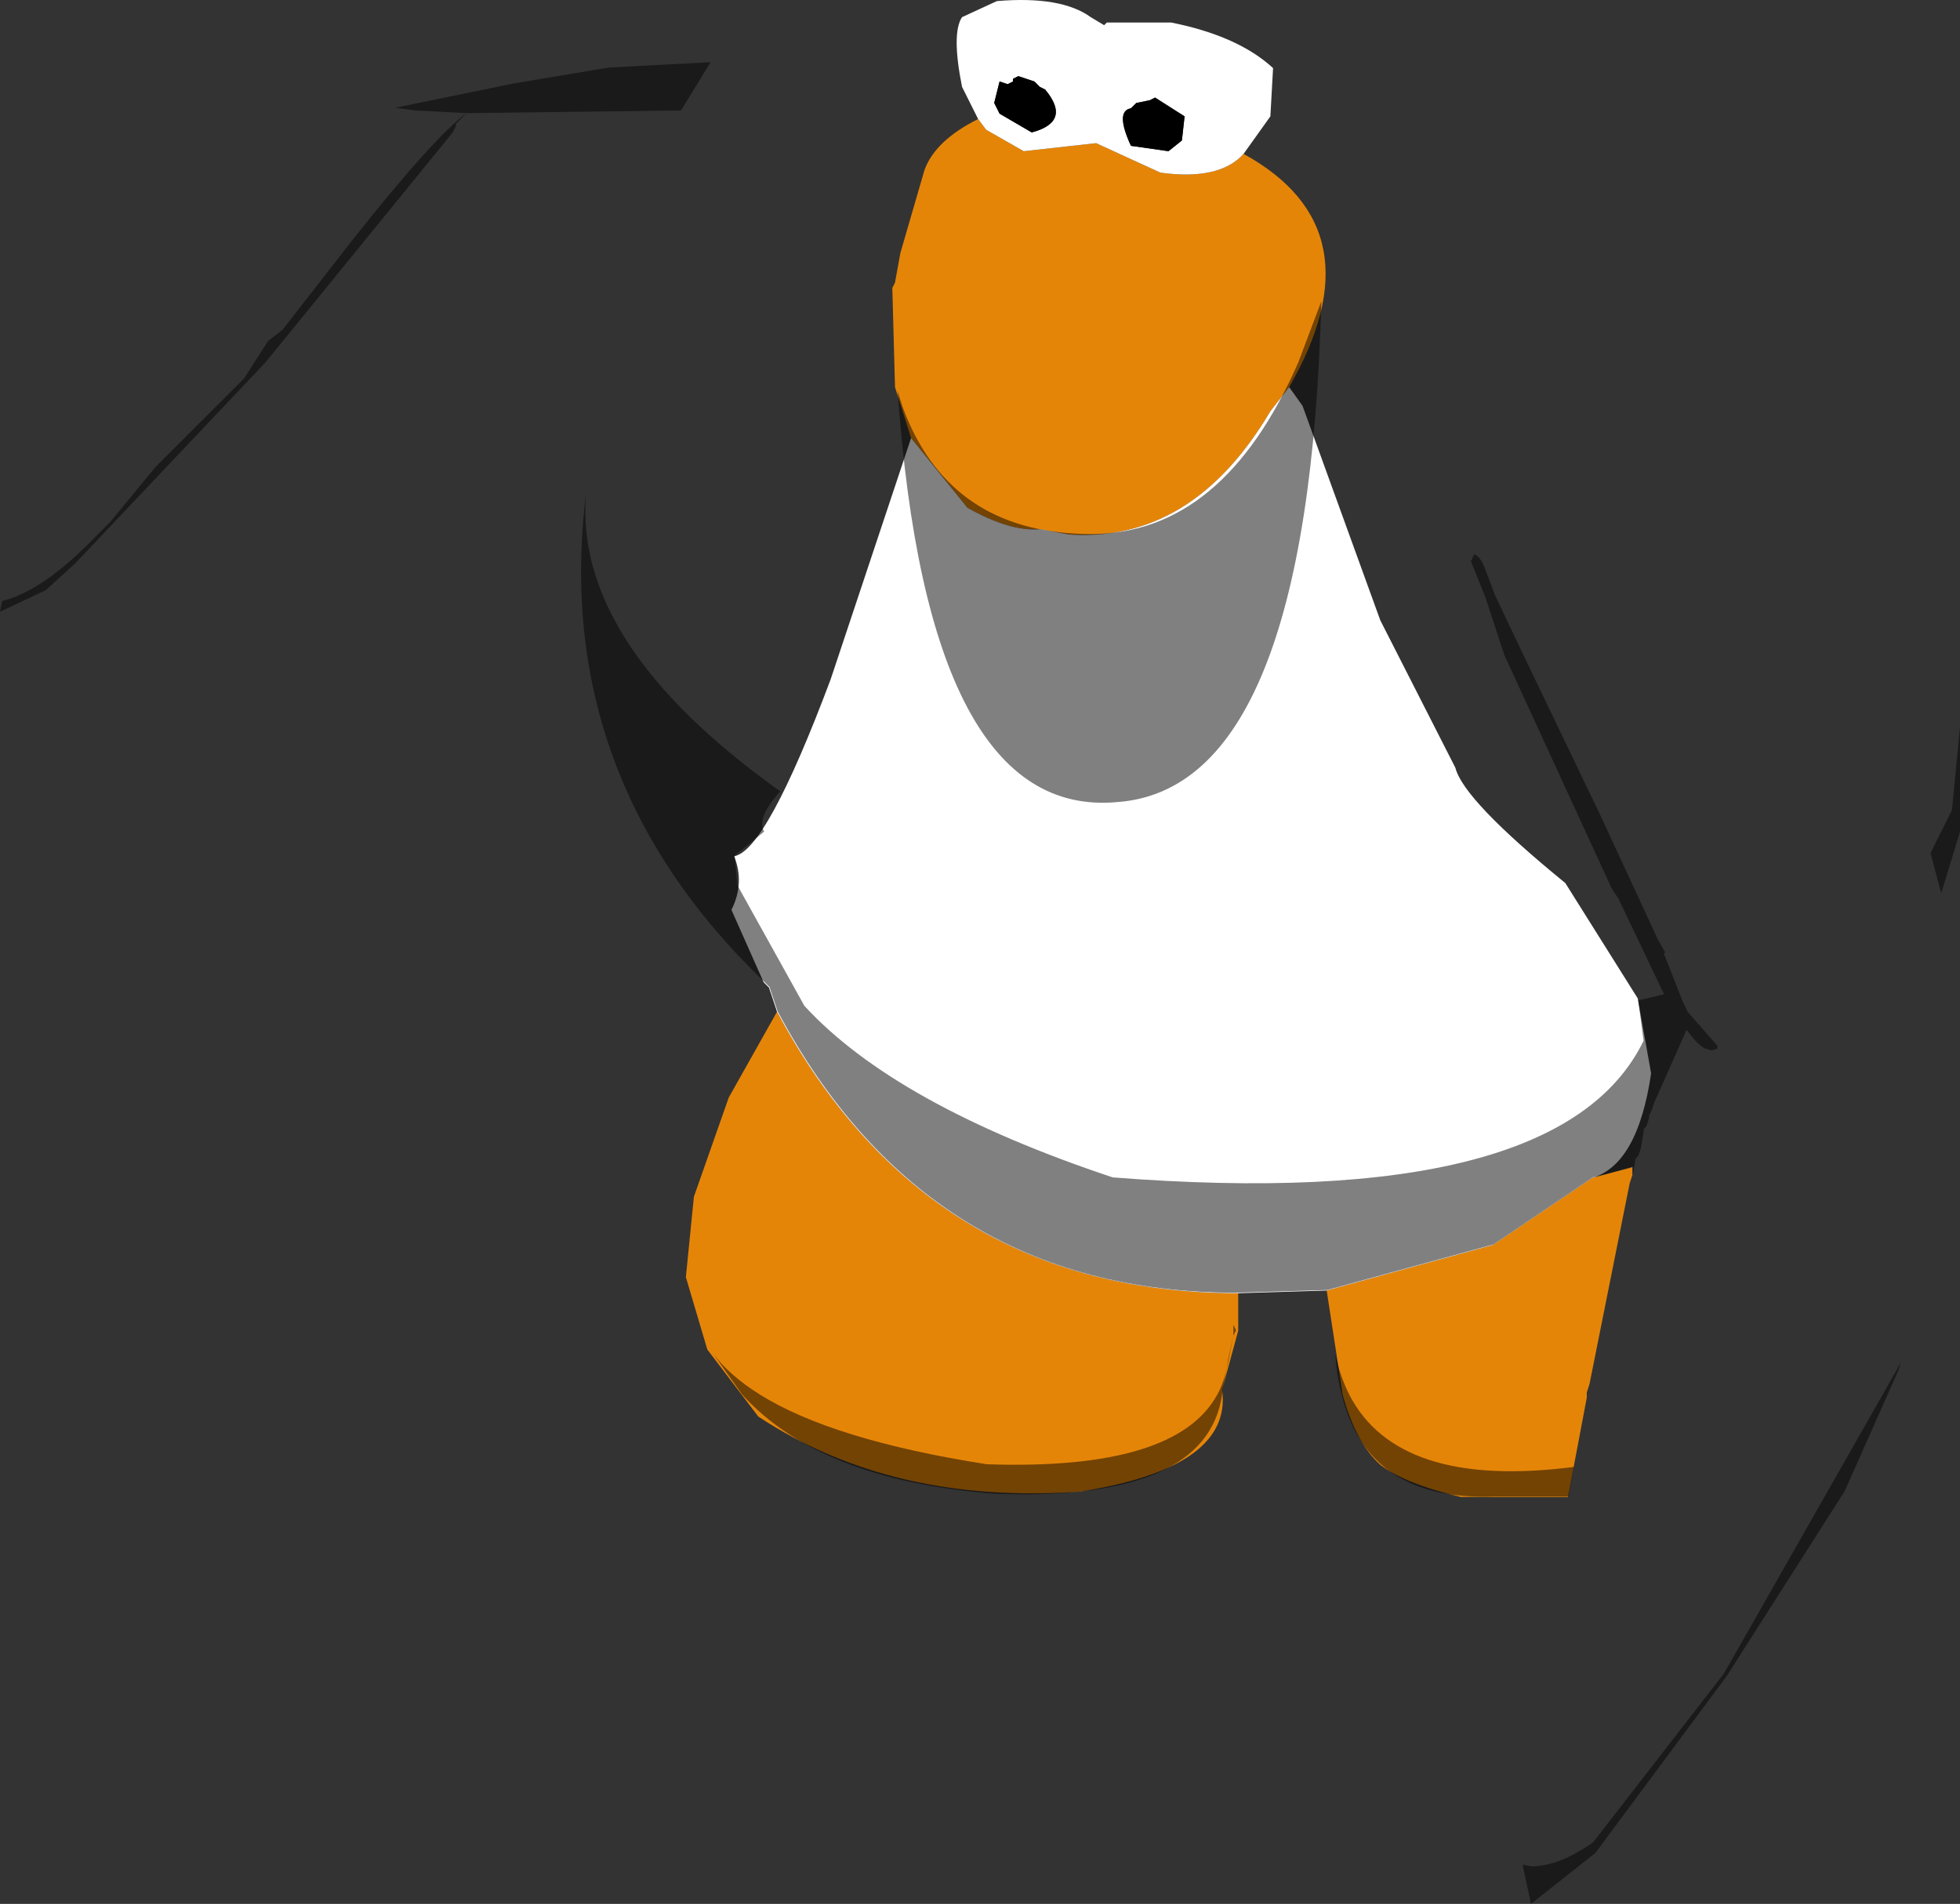 <?xml version="1.0" encoding="UTF-8" standalone="no"?>
<svg xmlns:ffdec="https://www.free-decompiler.com/flash" xmlns:xlink="http://www.w3.org/1999/xlink" ffdec:objectType="shape" height="177.55px" width="182.75px" xmlns="http://www.w3.org/2000/svg">
  <rect width="100%" height="100%" fill="#333333" stroke="none"/>
  <g transform="matrix(1.0, 0.0, 0.0, 1.0, 119.95, 38.1)">
    <path d="M0.25 -2.0 L-1.5 0.25 Q-8.75 12.5 -20.25 11.75 L-23.0 11.25 Q-25.75 11.5 -29.75 9.25 L-35.0 2.75 -36.5 -2.0 -36.75 -11.25 -36.5 -11.75 -36.0 -14.5 -33.75 -22.25 Q-32.75 -25.0 -28.75 -27.0 L-28.0 -26.0 -24.5 -24.0 -17.75 -24.75 -11.75 -22.0 Q-6.25 -21.25 -4.0 -23.75 8.75 -16.75 0.25 -2.0 M-47.5 56.25 Q-33.5 82.5 -4.5 82.5 L-4.5 86.0 -6.0 91.5 -5.95 92.0 Q-5.5 98.85 -19.25 101.0 -36.75 102.25 -49.25 94.0 L-54.0 87.75 -56.0 81.0 -55.25 73.5 -52.0 64.25 -47.5 56.25 M3.75 82.25 L19.25 78.0 28.5 71.75 32.25 70.75 32.25 71.5 32.0 72.25 28.25 91.0 28.0 91.75 28.0 92.25 26.25 101.5 16.25 101.5 Q11.0 100.25 8.75 98.5 6.5 96.5 5.25 92.0 L3.75 82.25" fill="#e58508" fill-rule="evenodd" stroke="none"/>
    <path d="M0.25 -2.0 L1.5 -0.25 8.75 19.75 15.75 33.5 Q16.5 36.5 26.0 44.25 L32.75 55.0 34.0 62.0 Q32.75 70.5 28.5 71.75 L19.25 78.0 3.75 82.25 -4.5 82.5 Q-33.5 82.5 -47.5 56.25 L-48.25 54.0 -48.75 53.5 -51.75 46.75 Q-50.5 44.25 -51.5 41.75 -48.5 41.25 -42.5 25.25 L-35.0 2.75 -29.75 9.25 Q-25.75 11.5 -23.0 11.25 L-20.25 11.75 Q-8.75 12.5 -1.5 0.25 L0.25 -2.0 M-14.0 -28.5 L-14.5 -28.0 Q-16.0 -27.75 -14.5 -24.5 L-11.0 -24.0 -9.75 -25.0 -9.5 -27.25 -12.25 -29.0 -12.75 -28.75 -14.0 -28.5 M-28.75 -27.0 L-30.25 -30.0 Q-31.25 -35.0 -30.25 -36.5 L-27.0 -38.0 Q-21.0 -38.5 -18.25 -36.5 L-17.0 -35.75 -16.75 -36.0 -10.75 -36.0 Q-4.5 -34.75 -1.25 -31.75 L-1.5 -27.25 -4.0 -23.75 Q-6.25 -21.25 -11.75 -22.0 L-17.75 -24.75 -24.5 -24.0 -28.0 -26.0 -28.75 -27.0 M-25.5 -30.75 L-25.5 -30.5 -26.0 -30.25 -26.75 -30.5 -27.25 -28.5 -26.75 -27.5 -23.75 -25.75 Q-20.0 -26.75 -22.5 -29.75 L-23.0 -30.0 -23.5 -30.5 -25.0 -31.0 -25.5 -30.75" fill="#ffffff" fill-rule="evenodd" stroke="none"/>
    <path d="M-14.0 -28.5 L-12.75 -28.75 -12.25 -29.0 -9.5 -27.25 -9.75 -25.0 -11.0 -24.0 -14.5 -24.5 Q-16.0 -27.75 -14.5 -28.0 L-14.0 -28.5 M-25.5 -30.75 L-25.0 -31.0 -23.5 -30.5 -23.0 -30.0 -22.5 -29.75 Q-20.0 -26.75 -23.75 -25.75 L-26.75 -27.5 -27.25 -28.5 -26.75 -30.5 -26.0 -30.25 -25.5 -30.5 -25.5 -30.75" fill="#000000" fill-rule="evenodd" stroke="none"/>
    <path d="M1.1 -4.3 L3.25 -10.0 Q2.05 35.45 -15.8 36.7 -33.45 38.3 -36.25 -1.65 -35.85 -0.15 -35.25 1.2 -30.65 11.7 -18.2 11.7 -5.9 11.7 1.1 -4.3 M-83.1 -28.05 L-72.15 -30.3 -63.2 -31.8 -53.7 -32.3 -56.45 -27.8 -76.45 -27.55 -77.45 -26.55 -77.45 -26.3 -77.6 -26.05 -77.7 -25.8 -95.2 -4.3 -112.95 14.45 -115.7 16.95 -119.95 18.95 -119.75 17.95 Q-117.35 17.35 -114.6 15.2 -112.85 13.85 -110.2 11.1 L-109.65 10.55 -105.45 5.45 -97.2 -2.8 -94.95 -6.3 -93.6 -7.35 -87.1 -15.7 Q-79.5 -25.3 -76.45 -27.55 L-81.2 -27.8 -83.1 -28.05 M-47.2 35.7 Q-49.45 38.2 -48.7 39.45 L-51.45 41.7 -51.2 44.45 -44.95 55.7 Q-36.45 64.95 -16.2 71.7 25.55 74.95 33.3 58.95 L32.8 55.2 35.5 54.55 35.2 54.6 30.95 45.7 30.3 44.7 20.3 22.95 18.55 17.6 17.2 14.25 17.45 13.7 17.55 13.6 Q18.1 13.85 18.5 14.9 L19.4 17.3 21.55 21.85 29.3 38.0 34.6 49.45 35.3 50.7 35.2 50.85 36.95 55.3 37.4 56.25 40.2 59.45 40.15 59.7 39.65 59.85 39.1 59.7 39.05 59.7 Q38.3 59.3 37.4 58.05 L37.3 57.95 34.3 64.7 34.05 65.45 33.8 65.95 33.8 66.2 33.55 66.95 33.3 67.2 33.3 67.45 33.05 68.95 32.8 69.7 32.55 69.95 32.3 71.45 32.3 70.7 28.55 71.7 19.3 77.95 3.8 82.2 -4.7 82.45 Q-33.45 82.45 -47.45 56.2 L-48.2 53.95 -48.7 53.45 Q-68.6 34.3 -65.3 7.85 -66.55 21.9 -47.2 35.7 M-49.1 91.95 Q-42.3 96.2 -27.95 98.45 -10.3 99.05 -6.45 91.95 -5.65 90.5 -5.45 88.7 L-4.95 86.45 -4.95 85.45 -4.7 85.95 -4.95 86.45 -5.95 91.45 -6.0 91.95 Q-7.45 101.95 -27.2 101.2 -43.5 99.95 -50.75 91.95 L-53.45 88.15 Q-51.9 90.2 -49.1 91.95 M62.8 29.7 L62.8 39.45 61.05 45.2 60.05 41.45 62.05 37.45 62.8 29.7 M4.55 88.2 Q5.0 90.25 5.85 91.95 10.4 100.8 26.8 98.7 L26.3 101.45 19.3 101.45 Q7.6 101.9 5.15 91.95 4.7 90.25 4.55 88.2 M57.05 89.7 L52.05 100.95 41.05 118.2 28.8 134.7 22.8 139.45 22.05 135.95 22.05 135.8 22.85 135.95 Q25.4 135.95 28.6 133.7 L40.8 117.95 57.3 88.95 57.05 89.7" fill="#000000" fill-opacity="0.498" fill-rule="evenodd" stroke="none"/>
  </g>
</svg>
